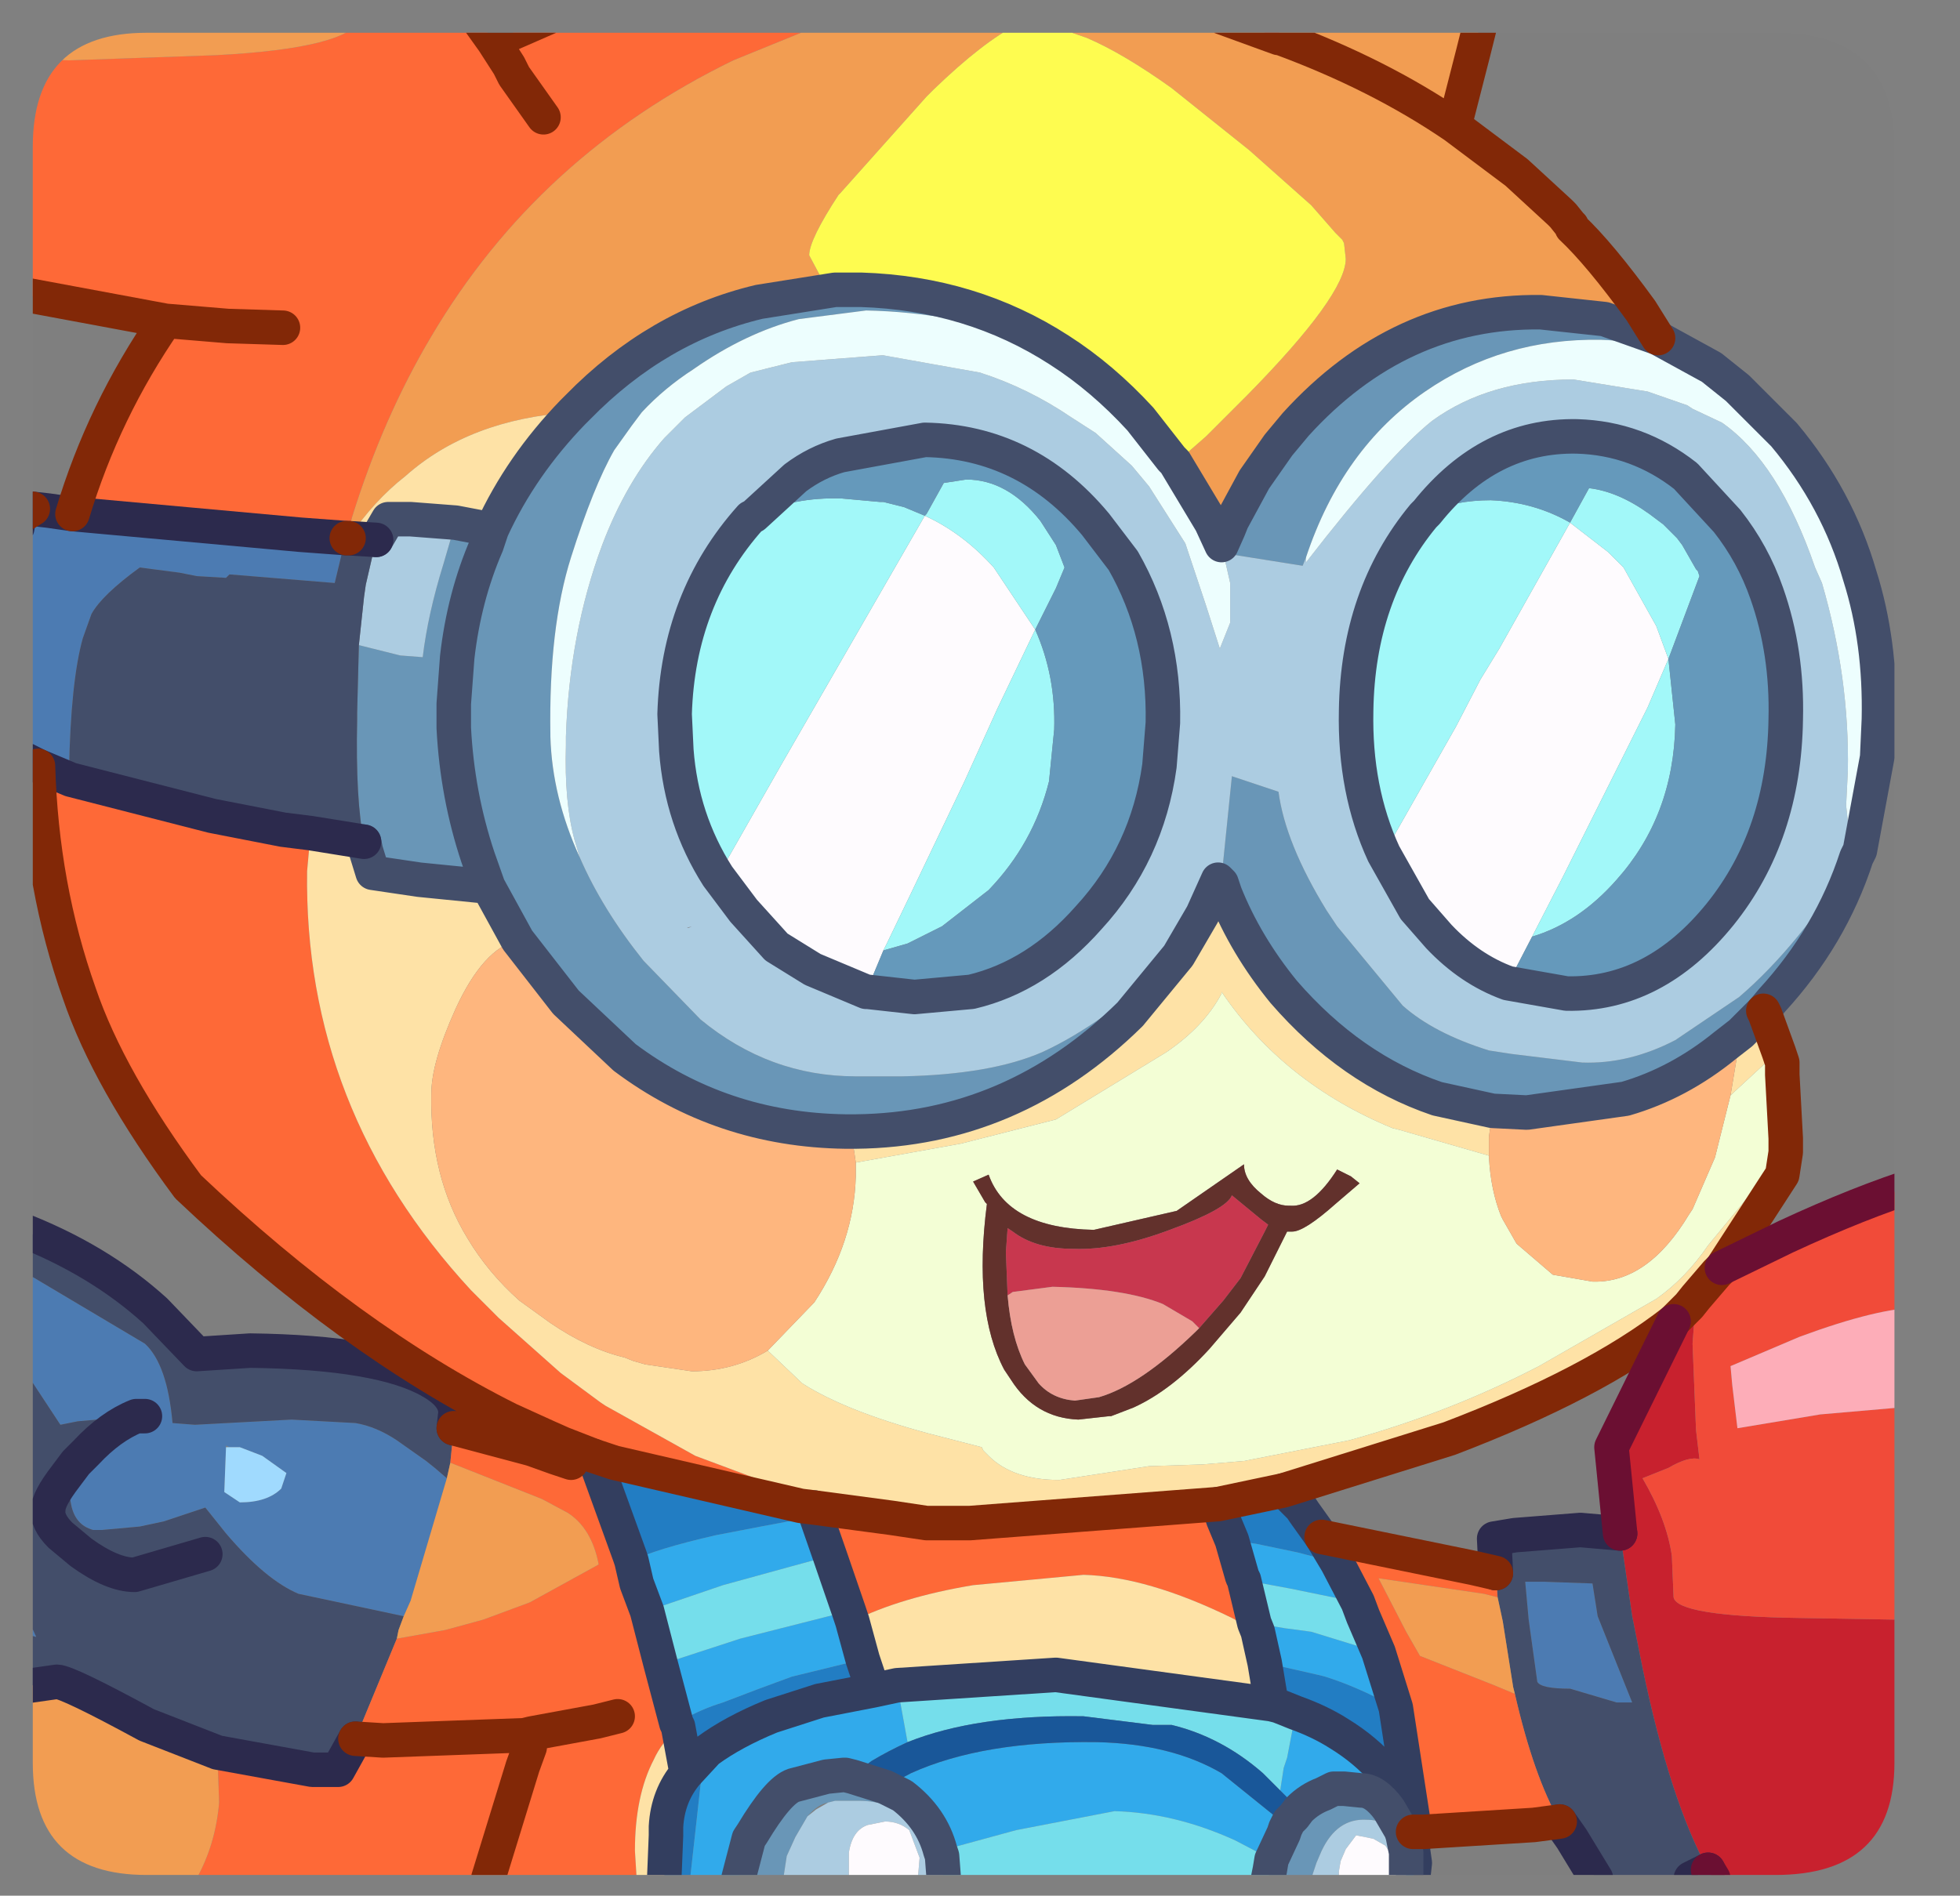 <?xml version="1.0" encoding="UTF-8" standalone="no"?>
<svg xmlns:ffdec="https://www.free-decompiler.com/flash" xmlns:xlink="http://www.w3.org/1999/xlink" ffdec:objectType="frame" height="54.95px" width="56.8px" xmlns="http://www.w3.org/2000/svg">
  <rect width="100%" height="100%" fill="#808080" stroke="none"/>
  <g transform="matrix(1.0, 0.0, 0.0, 1.0, 0.95, 0.95)">
    <clipPath id="clipPath0" transform="matrix(1.0, 0.0, 0.0, 1.0, 0.0, 0.0)">
      <path d="M50.5 0.0 Q53.95 0.0 53.95 3.3 L53.95 50.15 Q53.95 53.4 50.5 53.4 L3.3 53.4 Q0.0 53.4 0.0 50.15 L0.0 3.3 Q0.0 0.0 3.3 0.0 L50.5 0.0" fill="#000000" fill-rule="evenodd" stroke="none"/>
    </clipPath>
    <g clip-path="url(#clipPath0)">
      <use ffdec:characterId="2" height="54.95" transform="matrix(1.0, 0.0, 0.0, 1.0, -0.95, -0.95)" width="56.8" xlink:href="#shape1"/>
    </g>
    <use ffdec:characterId="3" height="53.4" transform="matrix(1.0, 0.0, 0.0, 1.0, 0.0, 0.0)" width="53.95" xlink:href="#shape2"/>
  </g>
  <defs>
    <g id="shape1" transform="matrix(1.0, 0.0, 0.0, 1.0, 0.95, 0.95)">
      <path d="M34.65 14.4 L34.75 14.15 35.4 12.95 36.1 11.95 36.6 11.35 Q39.6 8.05 43.7 8.1 L45.55 8.3 47.1 8.85 48.65 9.7 Q47.0 8.95 45.45 8.9 42.6 8.85 40.35 10.4 37.95 12.05 36.9 15.2 L36.8 15.45 34.6 15.1 34.65 14.4 M52.85 23.9 Q52.1 26.2 50.4 28.05 L50.15 28.35 49.5 29.0 49.05 29.35 Q47.7 30.45 46.15 30.9 L43.3 31.3 42.3 31.25 40.7 30.9 Q38.2 30.05 36.25 27.8 35.15 26.45 34.55 24.95 L34.45 24.65 34.5 24.0 34.75 21.55 36.1 22.0 Q36.3 23.5 37.5 25.45 L37.8 25.9 39.7 28.2 Q40.6 29.0 42.2 29.5 L42.85 29.6 44.9 29.85 Q46.25 29.9 47.6 29.2 L49.45 27.95 Q51.2 26.45 52.8 23.85 L52.85 23.9 M37.05 53.5 L35.8 53.5 35.85 53.25 35.9 52.95 36.25 52.2 36.3 52.05 36.4 51.85 36.55 51.7 36.7 51.5 Q37.0 51.2 37.4 51.05 L37.7 50.9 38.0 50.9 38.5 50.95 Q38.9 50.95 39.3 51.5 L39.65 52.1 39.7 52.25 Q39.25 51.8 38.65 51.8 37.8 51.75 37.35 52.7 L37.2 53.05 37.05 53.5 M21.75 53.5 L20.45 53.5 20.75 52.35 20.85 52.2 Q21.6 50.95 22.05 50.8 L23.0 50.55 23.5 50.5 23.55 50.5 23.75 50.55 24.7 50.85 25.2 51.1 Q26.05 51.75 26.3 52.7 L25.5 51.75 Q24.75 51.25 23.95 51.25 L23.25 51.25 23.05 51.3 Q22.75 51.35 22.45 51.7 L22.1 52.3 21.85 52.85 21.75 53.5 M33.2 26.75 L31.8 28.45 Q28.4 31.8 23.85 31.85 L23.6 31.85 23.55 31.85 Q19.95 31.8 17.15 29.7 L15.45 28.1 14.05 26.3 13.2 24.75 12.9 23.9 Q12.3 22.1 12.2 20.15 L12.2 19.45 12.3 18.1 Q12.5 16.35 13.15 14.85 L13.3 14.4 13.15 14.85 Q12.5 16.35 12.3 18.1 L12.2 19.45 12.2 20.15 Q12.3 22.1 12.9 23.9 L13.2 24.75 11.2 24.55 9.85 24.35 9.65 23.7 9.6 23.45 Q9.35 22.25 9.4 19.9 L9.4 19.7 9.45 17.75 10.65 18.05 11.3 18.1 Q11.45 16.85 11.9 15.4 L12.25 14.2 13.3 14.4 Q14.15 12.55 15.65 11.0 L15.75 10.9 15.8 10.85 Q18.1 8.5 21.05 7.8 L23.25 7.45 24.0 7.45 Q27.2 7.55 29.75 9.2 L29.15 8.95 Q26.65 8.1 24.15 8.05 L22.2 8.3 Q20.65 8.7 19.15 9.75 18.3 10.3 17.65 11.0 L17.35 11.4 16.85 12.1 Q16.25 13.15 15.6 15.2 14.95 17.25 15.0 20.35 L15.0 20.4 Q15.05 22.15 15.85 23.9 16.5 25.4 17.7 26.9 L19.35 28.6 Q21.35 30.25 23.85 30.25 L25.2 30.25 Q27.75 30.2 29.25 29.55 31.0 28.75 33.2 26.75" fill="#6997b8" fill-rule="evenodd" stroke="none"/>
      <path d="M34.45 14.85 L34.65 14.4 34.6 15.1 36.8 15.45 36.9 15.2 36.9 15.35 Q39.3 12.25 40.55 11.25 42.2 10.05 44.65 10.05 L46.8 10.4 47.95 10.8 48.1 10.9 48.95 11.3 Q50.6 12.45 51.65 15.5 L51.85 15.95 Q52.65 18.7 52.6 21.4 L52.55 22.4 52.6 22.85 52.7 22.9 Q53.15 22.55 53.45 21.0 L52.95 23.7 52.8 23.85 Q51.2 26.45 49.45 27.95 L47.6 29.2 Q46.25 29.9 44.9 29.85 L42.85 29.6 42.2 29.5 Q40.6 29.0 39.7 28.2 L37.8 25.9 37.5 25.45 Q36.3 23.5 36.1 22.0 L34.75 21.55 34.5 24.0 34.45 24.65 34.35 24.55 33.9 25.55 33.2 26.75 Q31.0 28.75 29.25 29.55 27.75 30.2 25.2 30.25 L23.85 30.25 Q21.35 30.25 19.35 28.6 L17.7 26.9 Q16.5 25.4 15.85 23.9 L15.7 23.4 Q15.4 22.3 15.45 20.65 L15.45 20.4 Q15.55 17.4 16.5 14.85 17.2 13.0 18.3 11.75 L18.9 11.15 20.1 10.25 20.8 9.85 22.0 9.55 24.6 9.35 24.65 9.35 27.45 9.85 Q28.85 10.3 30.1 11.15 L30.8 11.6 31.85 12.55 32.35 13.15 33.4 14.8 33.75 15.85 34.0 16.6 34.4 17.85 34.7 17.1 34.7 16.15 34.7 15.95 34.45 14.85 M42.75 27.55 L44.45 27.85 Q47.0 27.9 48.9 25.55 50.75 23.25 50.8 19.9 50.85 17.95 50.25 16.25 49.85 15.1 49.1 14.15 L47.9 12.85 Q46.5 11.75 44.75 11.7 42.2 11.65 40.4 13.9 L40.3 14.0 Q38.4 16.3 38.35 19.65 38.3 21.95 39.15 23.8 L40.05 25.4 40.75 26.2 Q41.65 27.15 42.75 27.55 M39.8 53.5 L39.5 53.5 39.5 53.3 39.45 52.95 39.2 52.55 38.85 52.35 38.6 52.3 38.35 52.25 38.05 52.65 37.9 53.0 37.85 53.3 37.85 53.5 37.05 53.5 37.2 53.05 37.35 52.7 Q37.8 51.75 38.65 51.8 39.25 51.8 39.7 52.25 L39.8 52.75 39.8 53.0 39.8 53.5 M26.4 53.5 L25.65 53.5 25.7 52.9 25.4 52.1 Q25.1 51.85 24.7 51.85 L24.2 51.95 Q23.75 52.1 23.65 52.75 L23.65 53.0 23.65 53.1 23.65 53.4 23.7 53.5 21.75 53.5 21.85 52.85 22.1 52.3 22.45 51.7 22.7 51.5 23.05 51.3 23.25 51.25 23.95 51.25 Q24.75 51.25 25.5 51.75 L26.3 52.7 26.35 52.85 26.4 53.5 M24.15 27.8 L24.2 27.8 25.55 27.95 27.2 27.8 Q29.1 27.35 30.6 25.65 32.3 23.8 32.65 21.25 L32.75 20.0 Q32.8 17.4 31.6 15.3 L30.8 14.25 Q28.8 11.85 25.85 11.8 L23.4 12.25 Q22.7 12.45 22.1 12.9 L20.9 14.0 20.8 14.05 Q18.7 16.4 18.6 19.75 L18.65 20.8 Q18.8 22.8 19.85 24.45 L20.6 25.45 21.55 26.5 22.6 27.15 24.15 27.8 M9.45 17.75 L9.6 16.35 9.65 16.0 9.95 14.7 10.3 14.1 10.95 14.1 12.25 14.2 11.9 15.4 Q11.45 16.85 11.3 18.1 L10.65 18.05 9.45 17.75 M19.0 25.95 L19.1 25.9 18.95 25.95 19.0 25.95" fill="#adcde2" fill-rule="evenodd" stroke="none"/>
      <path d="M33.1 12.45 L34.15 14.2 34.45 14.85 34.7 15.95 34.7 16.15 34.7 17.1 34.4 17.85 34.0 16.6 33.75 15.85 33.4 14.8 32.35 13.15 31.85 12.55 30.8 11.6 30.1 11.15 Q28.85 10.3 27.45 9.85 L24.65 9.35 24.6 9.35 22.0 9.55 20.8 9.85 20.1 10.25 18.9 11.15 18.3 11.75 Q17.2 13.0 16.5 14.85 15.55 17.4 15.45 20.4 L15.45 20.65 Q15.4 22.3 15.7 23.4 L15.85 23.9 Q15.05 22.15 15.0 20.4 L15.0 20.35 Q14.95 17.25 15.6 15.2 16.25 13.15 16.85 12.1 L17.35 11.4 17.65 11.0 Q18.3 10.3 19.15 9.75 20.65 8.7 22.2 8.3 L24.15 8.05 Q26.65 8.1 29.15 8.95 L29.75 9.2 Q31.0 10.0 32.1 11.2 L33.0 12.35 33.1 12.45 M53.45 21.0 Q53.15 22.55 52.7 22.9 L52.6 22.85 52.55 22.4 52.6 21.4 Q52.65 18.7 51.85 15.95 L51.65 15.5 Q50.6 12.45 48.95 11.3 L48.1 10.9 47.95 10.8 46.8 10.4 44.65 10.05 Q42.2 10.05 40.55 11.25 39.3 12.25 36.9 15.35 L36.9 15.2 Q37.95 12.05 40.35 10.4 42.6 8.85 45.45 8.9 47.0 8.95 48.65 9.7 L49.4 10.3 50.75 11.65 Q52.3 13.5 52.95 15.75 53.55 17.65 53.5 19.9 L53.45 21.0" fill="#eeffff" fill-rule="evenodd" stroke="none"/>
      <path d="M-0.45 46.35 L-0.45 45.3 -0.15 45.95 0.1 46.5 -0.45 46.35 M-0.45 38.45 L-0.45 35.8 3.25 38.0 Q3.9 38.6 4.05 40.3 L4.7 40.35 7.5 40.2 9.35 40.3 Q9.95 40.4 10.55 40.8 L11.4 41.4 11.65 41.6 12.0 41.9 10.95 45.45 10.75 45.9 7.7 45.25 Q6.75 44.85 5.6 43.5 L5.0 42.75 3.8 43.15 3.1 43.3 2.0 43.4 1.75 43.4 Q1.2 43.25 1.1 42.6 L0.95 41.85 1.25 41.45 1.55 41.15 Q2.25 40.4 3.0 40.1 L1.3 40.25 0.8 40.35 -0.45 38.45 M0.15 21.25 L-0.45 20.95 -0.45 14.35 -0.4 14.05 0.0 13.8 0.45 13.85 1.15 13.95 7.75 14.55 9.1 14.65 9.05 14.7 8.75 15.95 5.7 15.7 5.6 15.8 4.75 15.75 4.25 15.65 3.1 15.5 Q2.0 16.3 1.7 16.85 L1.45 17.55 Q1.1 18.8 1.05 21.4 L1.1 21.65 0.15 21.25 M45.2 44.95 L45.35 45.9 46.35 48.4 45.9 48.4 44.55 48.0 Q43.7 48.0 43.6 47.8 L43.35 46.0 43.25 44.9 43.8 44.9 45.2 44.95 M5.6 41.0 L5.55 42.3 6.0 42.6 Q6.8 42.6 7.2 42.2 L7.35 41.75 6.65 41.25 6.0 41.0 5.7 41.0 5.6 40.95 5.6 41.0 M3.0 40.1 L3.25 40.1 3.0 40.1" fill="#4c7bb3" fill-rule="evenodd" stroke="none"/>
      <path d="M54.7 33.35 L55.35 33.15 55.35 36.75 54.7 33.35 M55.35 45.9 L55.35 53.5 48.7 53.5 48.55 53.25 Q47.45 51.25 46.65 47.4 L46.35 45.9 46.0 43.5 45.75 41.0 47.55 37.35 48.0 36.9 48.2 36.65 48.1 38.0 48.2 40.5 48.3 41.35 Q48.0 41.25 47.4 41.6 L46.65 41.9 Q47.35 43.1 47.5 44.15 L47.55 45.35 Q47.65 45.9 51.2 45.95 L54.1 46.0 55.35 45.9" fill="#c9212e" fill-rule="evenodd" stroke="none"/>
      <path d="M5.7 41.0 L6.0 41.0 6.65 41.25 7.35 41.75 7.2 42.2 Q6.8 42.6 6.0 42.6 L5.55 42.3 5.6 41.0 5.7 41.0" fill="#a1dbff" fill-rule="evenodd" stroke="none"/>
      <path d="M48.55 53.25 L48.05 53.5 45.3 53.5 44.6 52.35 44.25 51.85 Q43.5 50.55 42.95 48.15 L42.9 47.95 42.6 46.05 42.45 45.35 42.4 44.65 42.35 43.65 42.95 43.55 44.85 43.4 46.0 43.5 46.35 45.9 46.65 47.4 Q47.45 51.25 48.55 53.25 M-0.45 47.95 L-0.45 46.35 0.1 46.5 -0.15 45.95 -0.45 45.3 -0.45 38.45 0.8 40.35 1.3 40.25 3.0 40.1 Q2.25 40.4 1.55 41.15 L1.25 41.45 0.95 41.85 1.1 42.6 Q1.2 43.25 1.75 43.4 L2.0 43.4 3.1 43.3 3.8 43.15 5.0 42.75 5.6 43.5 Q6.75 44.85 7.7 45.25 L10.75 45.9 10.6 46.3 10.55 46.55 9.35 49.45 8.85 50.35 8.1 50.35 5.35 49.85 3.3 49.05 Q1.0 47.8 0.7 47.8 L-0.35 47.95 -0.45 47.95 M-0.45 35.8 L-0.45 34.65 Q1.9 35.55 3.55 37.05 L4.75 38.3 6.3 38.2 Q10.1 38.25 11.55 39.1 12.25 39.5 12.25 40.0 L12.2 40.45 12.1 41.45 12.0 41.9 11.65 41.6 11.4 41.4 10.55 40.8 Q9.95 40.4 9.35 40.3 L7.5 40.2 4.7 40.35 4.05 40.3 Q3.9 38.6 3.25 38.0 L-0.45 35.8 M45.2 44.95 L43.8 44.9 43.25 44.9 43.35 46.0 43.6 47.8 Q43.7 48.0 44.55 48.0 L45.9 48.4 46.35 48.4 45.35 45.9 45.2 44.95 M9.05 14.7 L9.05 14.75 9.15 14.65 9.95 14.7 9.65 16.0 9.6 16.35 9.45 17.75 9.4 19.7 9.4 19.9 Q9.35 22.25 9.6 23.45 L8.05 23.2 7.25 23.1 5.2 22.7 1.1 21.65 1.05 21.4 Q1.1 18.8 1.45 17.55 L1.7 16.85 Q2.0 16.3 3.1 15.5 L4.25 15.65 4.75 15.75 5.6 15.8 5.7 15.7 8.75 15.95 9.05 14.7 M5.0 44.1 L2.95 44.7 Q2.3 44.7 1.4 44.05 L0.8 43.55 Q0.4 43.15 0.45 42.8 0.45 42.5 0.95 41.85 0.45 42.5 0.45 42.8 0.4 43.15 0.8 43.55 L1.4 44.05 Q2.3 44.7 2.95 44.7 L5.0 44.1" fill="#434e6a" fill-rule="evenodd" stroke="none"/>
      <path d="M48.95 35.8 L50.8 34.9 Q52.95 33.9 54.7 33.35 L55.35 36.75 55.35 45.9 54.1 46.0 51.2 45.95 Q47.65 45.9 47.55 45.35 L47.5 44.15 Q47.35 43.1 46.65 41.9 L47.4 41.6 Q48.0 41.25 48.3 41.35 L48.2 40.5 48.1 38.0 48.2 36.65 48.8 35.95 48.95 35.8 M49.2 38.65 L49.25 39.2 49.4 40.45 51.8 40.05 55.25 39.75 54.95 38.4 54.7 36.95 Q53.5 36.95 51.2 37.8 L49.2 38.65" fill="#f24b39" fill-rule="evenodd" stroke="none"/>
      <path d="M49.2 38.65 L51.2 37.8 Q53.5 36.95 54.7 36.95 L54.95 38.4 55.25 39.75 51.8 40.05 49.4 40.45 49.25 39.2 49.2 38.65" fill="#feaeb9" fill-rule="evenodd" stroke="none"/>
      <path d="M9.55 -0.45 L12.85 -0.45 13.35 0.25 14.95 -0.45 23.45 -0.45 23.0 -0.3 20.3 0.8 Q14.65 3.55 11.55 8.8 10.15 11.15 9.25 14.05 L9.15 14.45 9.1 14.65 7.75 14.55 1.15 13.95 Q2.05 10.95 3.85 8.35 L-0.45 7.55 -0.45 0.75 1.05 0.8 5.3 0.65 Q9.2 0.45 9.55 -0.45 M7.25 8.55 L5.65 8.5 3.85 8.35 5.65 8.5 7.25 8.55 M14.8 2.45 L13.95 1.25 13.8 0.95 13.35 0.25 13.8 0.95 13.95 1.25 14.8 2.45 M36.1 0.15 L34.45 -0.45 36.2 -0.45 36.1 0.15 M44.25 51.85 L43.5 51.95 40.3 52.15 40.0 52.15 40.0 51.8 39.5 48.55 39.0 46.95 38.55 45.9 38.4 45.5 37.8 44.35 37.35 43.6 41.75 44.5 42.4 44.65 42.45 45.35 42.05 45.25 39.0 44.8 39.8 46.35 40.2 47.05 42.35 47.9 42.95 48.15 Q43.5 50.55 44.25 51.85 M17.5 53.5 L13.2 53.5 4.75 53.5 Q5.3 52.5 5.4 51.3 L5.35 49.85 8.1 50.35 8.85 50.35 9.35 49.45 10.55 46.55 11.95 46.3 13.05 46.0 14.4 45.5 16.4 44.4 Q16.2 43.35 15.5 42.9 L14.75 42.5 12.1 41.45 12.2 40.45 14.45 41.05 15.15 41.3 15.35 40.9 14.9 40.7 13.8 40.2 Q9.2 37.9 4.5 33.45 2.2 30.35 1.35 27.85 0.25 24.75 0.15 21.25 L1.1 21.65 5.2 22.7 7.25 23.1 8.05 23.2 7.95 24.3 Q7.85 31.2 12.7 36.45 L13.5 37.25 15.3 38.85 16.45 39.7 16.6 39.8 19.2 41.25 22.55 42.5 24.8 43.0 24.85 43.0 27.15 43.2 34.35 42.65 34.5 43.1 34.75 43.7 35.05 44.75 35.1 44.85 35.4 46.1 35.5 46.35 34.75 45.95 Q32.3 44.75 30.45 44.7 L27.25 45.0 Q25.15 45.35 23.75 46.05 L23.65 45.75 23.1 44.15 22.7 43.0 22.65 42.75 22.25 42.7 16.85 41.45 16.25 41.25 17.3 44.15 17.35 44.3 17.5 44.95 17.8 45.75 18.2 47.3 18.65 49.0 18.7 49.1 Q18.2 49.6 18.0 50.05 17.45 51.1 17.45 52.7 L17.5 53.5 M15.35 40.9 L16.25 41.25 15.35 40.9 M27.15 43.2 L26.7 43.2 25.9 43.2 24.9 43.05 22.65 42.75 24.9 43.05 25.9 43.2 26.7 43.2 27.15 43.2 M14.25 49.35 L14.4 49.7 14.45 49.3 14.25 49.35 10.15 49.5 9.35 49.45 10.15 49.5 14.25 49.35 M14.45 49.3 L16.35 48.95 16.95 48.8 16.35 48.95 14.45 49.3 M15.6 41.45 L15.15 41.3 15.6 41.45 M14.4 49.7 L14.2 50.25 13.2 53.5 14.2 50.25 14.4 49.7" fill="#ff6937" fill-rule="evenodd" stroke="none"/>
      <path d="M9.55 -0.45 Q9.2 0.45 5.3 0.65 L1.05 0.8 -0.45 0.75 -0.45 -0.45 9.55 -0.45 M9.1 14.65 L9.15 14.45 9.25 14.05 Q10.15 11.15 11.55 8.8 14.65 3.55 20.3 0.8 L23.0 -0.3 23.45 -0.45 34.45 -0.45 36.1 0.15 36.15 0.15 Q39.0 1.2 41.2 2.7 39.0 1.2 36.15 0.15 L36.1 0.15 36.2 -0.45 42.0 -0.45 41.75 0.55 41.2 2.7 42.4 3.6 43.0 4.05 44.25 5.2 44.35 5.3 44.55 5.55 44.6 5.6 44.6 5.65 Q45.4 6.4 46.6 8.05 L47.1 8.85 45.55 8.3 43.7 8.1 Q39.6 8.05 36.6 11.35 L36.1 11.95 35.4 12.95 34.75 14.15 34.65 14.4 34.45 14.85 34.15 14.2 33.1 12.45 33.2 12.4 34.0 11.7 35.2 10.5 Q38.05 7.6 38.05 6.55 L38.0 6.1 37.95 6.0 37.75 5.8 37.05 5.0 35.25 3.4 33.0 1.6 Q31.6 0.6 30.55 0.15 L29.4 -0.25 28.55 -0.25 Q27.55 0.25 26.1 1.65 L25.9 1.85 23.4 4.65 23.35 4.7 Q22.5 6.0 22.5 6.45 L22.9 7.2 23.25 7.45 21.05 7.8 Q18.1 8.5 15.8 10.85 L15.75 10.9 15.65 11.0 Q12.65 11.2 10.8 12.85 9.9 13.55 9.15 14.65 L9.1 14.65 M4.75 53.5 L-0.45 53.5 -0.45 51.2 -0.25 49.5 Q-0.2 48.9 -0.45 48.5 L-0.45 47.95 -0.35 47.95 0.7 47.8 Q1.0 47.8 3.3 49.05 L5.35 49.85 5.4 51.3 Q5.3 52.5 4.75 53.5 M42.95 48.15 L42.35 47.9 40.2 47.05 39.8 46.35 39.0 44.8 42.05 45.25 42.45 45.35 42.6 46.05 42.9 47.95 42.95 48.15 M12.0 41.9 L12.1 41.45 14.75 42.5 15.5 42.9 Q16.2 43.35 16.4 44.4 L14.4 45.5 13.05 46.0 11.95 46.3 10.55 46.55 10.6 46.3 10.75 45.9 10.95 45.45 12.0 41.9" fill="#f39e52" fill-rule="evenodd" stroke="none"/>
      <path d="M-0.45 51.2 L-0.45 48.5 Q-0.2 48.9 -0.25 49.5 L-0.45 51.2" fill="#ffeeb6" fill-rule="evenodd" stroke="none"/>
      <path d="M19.05 53.5 L18.3 53.5 18.35 52.25 18.35 52.2 18.35 52.1 18.35 52.0 Q18.4 51.1 18.95 50.45 L18.7 49.1 18.65 49.0 18.85 48.9 Q19.35 48.6 20.0 48.4 L21.05 48.0 22.0 47.65 24.05 47.15 24.35 48.05 22.8 48.35 21.4 48.8 Q20.3 49.25 19.55 49.8 L19.35 50.8 19.05 53.5 M37.35 43.6 L37.8 44.35 36.65 44.05 35.45 43.8 34.75 43.7 34.5 43.1 34.35 42.65 36.25 42.25 36.75 42.75 36.85 42.9 37.35 43.6 M39.5 48.55 L40.0 51.8 Q39.4 50.25 37.85 49.3 37.3 48.95 36.6 48.7 L36.1 48.5 35.9 48.45 35.7 47.25 36.15 47.35 37.25 47.6 37.45 47.65 Q38.4 47.95 39.4 48.5 L39.5 48.55 M16.25 41.25 L16.85 41.45 22.25 42.7 22.65 42.75 22.7 43.0 21.1 43.3 19.8 43.55 Q18.05 43.95 17.35 44.3 L17.3 44.15 16.25 41.25 M19.55 49.8 L18.95 50.45 19.55 49.8" fill="#227dc4" fill-rule="evenodd" stroke="none"/>
      <path d="M40.0 52.15 L40.0 52.7 40.05 53.05 40.0 53.5 39.8 53.5 39.8 53.0 39.8 52.75 39.7 52.25 39.65 52.1 39.3 51.5 Q38.9 50.95 38.5 50.95 L38.0 50.9 37.7 50.9 37.4 51.05 Q37.0 51.2 36.7 51.5 L36.15 50.95 36.25 50.3 36.35 50.0 36.6 48.7 Q37.3 48.95 37.85 49.3 39.4 50.25 40.0 51.8 L40.0 52.15 M20.45 53.5 L19.05 53.5 19.35 50.8 19.55 49.8 Q20.3 49.25 21.4 48.8 L22.8 48.35 24.35 48.05 25.05 47.9 25.25 49.0 25.35 49.55 Q24.8 49.8 24.3 50.1 L24.1 50.25 23.75 50.55 23.55 50.5 23.5 50.5 23.0 50.55 22.05 50.8 Q21.6 50.95 20.85 52.2 L20.75 52.35 20.45 53.5 M37.8 44.35 L38.4 45.5 36.45 45.1 35.1 44.85 35.05 44.75 34.75 43.7 35.45 43.8 36.65 44.05 37.8 44.35 M39.0 46.95 L39.5 48.55 39.4 48.5 Q38.4 47.95 37.45 47.65 L37.25 47.6 36.15 47.35 35.7 47.25 35.5 46.35 35.4 46.1 36.3 46.25 37.05 46.35 39.0 46.95 M17.35 44.3 Q18.05 43.95 19.8 43.55 L21.1 43.3 22.7 43.0 23.1 44.15 22.0 44.45 20.0 45.0 17.8 45.75 17.5 44.95 17.35 44.3 M18.2 47.3 L20.5 46.55 23.65 45.75 23.75 46.05 24.05 47.15 22.0 47.65 21.05 48.0 20.0 48.4 Q19.35 48.6 18.85 48.9 L18.65 49.0 18.2 47.3 M24.7 50.85 L25.45 50.45 Q27.55 49.5 30.85 49.55 33.0 49.6 34.45 50.45 L36.0 51.7 36.3 52.05 36.25 52.2 35.9 52.95 34.85 52.4 Q33.1 51.6 31.35 51.55 L28.5 52.1 26.3 52.7 Q26.05 51.75 25.2 51.1 L24.7 50.85" fill="#31abec" fill-rule="evenodd" stroke="none"/>
      <path d="M35.8 53.5 L26.4 53.5 26.35 52.85 26.3 52.7 28.5 52.1 31.35 51.55 Q33.1 51.6 34.85 52.4 L35.9 52.95 35.85 53.25 35.8 53.5 M38.4 45.5 L38.55 45.9 39.0 46.95 37.05 46.35 36.3 46.25 35.4 46.1 35.1 44.85 36.45 45.1 38.4 45.5 M17.8 45.75 L20.0 45.0 22.0 44.45 23.1 44.15 23.65 45.75 20.5 46.55 18.2 47.3 17.8 45.75 M25.35 49.55 L25.25 49.0 25.05 47.9 29.65 47.6 35.9 48.45 36.1 48.5 36.6 48.7 36.35 50.0 36.25 50.3 36.15 50.95 35.65 50.45 Q34.45 49.4 33.0 49.05 L32.45 49.05 30.45 48.8 Q27.35 48.75 25.35 49.55" fill="#75dfec" fill-rule="evenodd" stroke="none"/>
      <path d="M50.15 28.35 L50.2 28.45 50.6 29.55 50.5 29.6 49.2 30.8 49.5 29.0 50.15 28.35 M50.8 32.45 L50.7 33.1 48.95 35.8 48.8 35.95 48.2 36.65 48.0 36.9 47.55 37.35 Q45.25 39.15 41.05 40.75 L36.25 42.25 34.35 42.65 27.15 43.2 24.85 43.0 24.8 43.0 22.55 42.5 19.2 41.25 16.6 39.8 16.45 39.7 15.3 38.85 13.5 37.25 12.7 36.45 Q7.85 31.2 7.95 24.3 L8.05 23.2 9.6 23.45 9.65 23.7 9.85 24.35 11.2 24.55 13.2 24.75 14.05 26.3 Q13.05 26.55 12.25 28.3 11.55 29.85 11.55 30.75 11.5 33.15 12.6 34.95 13.2 35.95 14.1 36.75 L15.0 37.4 Q16.1 38.15 17.15 38.4 L17.4 38.5 17.75 38.6 19.1 38.8 Q20.3 38.8 21.3 38.2 L22.3 39.15 Q23.55 39.95 25.95 40.6 L27.5 41.0 27.55 41.1 27.7 41.25 Q28.4 41.95 29.75 41.95 L32.35 41.55 33.9 41.5 35.1 41.4 38.15 40.8 Q41.05 40.0 43.65 38.65 L47.05 36.7 Q47.9 36.1 48.55 35.15 L49.95 33.45 50.1 33.3 50.55 32.7 50.8 32.45 M18.3 53.5 L17.5 53.5 17.45 52.7 Q17.45 51.1 18.0 50.05 18.2 49.6 18.7 49.1 L18.95 50.45 Q18.4 51.1 18.35 52.0 L18.35 52.1 18.35 52.2 18.35 52.25 18.3 53.5 M42.3 31.25 L42.2 32.0 42.2 32.55 39.6 31.8 39.4 31.75 Q36.25 30.45 34.45 27.8 L34.45 27.85 Q33.95 28.8 32.85 29.55 L29.65 31.5 26.9 32.2 23.85 32.75 23.8 32.4 23.7 32.0 23.6 31.85 23.85 31.85 Q28.4 31.8 31.8 28.45 L33.2 26.75 33.9 25.55 34.35 24.55 34.45 24.65 34.55 24.95 Q35.15 26.45 36.25 27.8 38.2 30.05 40.7 30.9 L42.3 31.25 M15.65 11.0 Q14.15 12.55 13.3 14.4 L12.25 14.2 10.95 14.1 10.3 14.1 9.95 14.7 9.15 14.65 Q9.9 13.55 10.8 12.85 12.65 11.2 15.65 11.0 M24.05 47.15 L23.75 46.05 Q25.15 45.35 27.25 45.0 L30.45 44.7 Q32.3 44.75 34.75 45.95 L35.5 46.35 35.7 47.25 35.9 48.45 29.65 47.6 25.05 47.9 24.35 48.05 24.05 47.15" fill="#ffe3a7" fill-rule="evenodd" stroke="none"/>
      <path d="M25.35 49.55 Q27.35 48.75 30.45 48.8 L32.45 49.05 33.0 49.05 Q34.45 49.4 35.65 50.45 L36.15 50.95 36.7 51.5 36.55 51.7 36.4 51.85 36.3 52.05 36.0 51.7 34.45 50.45 Q33.0 49.6 30.85 49.55 27.55 49.5 25.45 50.45 L24.7 50.85 23.75 50.55 24.1 50.25 24.3 50.1 Q24.8 49.8 25.35 49.55" fill="#19579a" fill-rule="evenodd" stroke="none"/>
      <path d="M44.55 14.2 L45.65 15.05 46.1 15.5 47.05 17.2 47.4 18.15 46.8 19.55 44.35 24.45 43.45 26.2 42.75 27.55 Q41.65 27.15 40.75 26.2 L40.05 25.4 39.15 23.8 41.25 20.1 41.95 18.75 42.5 17.85 44.55 14.2 M39.5 53.5 L37.85 53.5 37.85 53.3 37.9 53.0 38.05 52.65 38.35 52.25 38.6 52.3 38.85 52.35 39.2 52.55 39.45 52.95 39.5 53.3 39.5 53.5 M25.65 53.5 L23.7 53.5 23.65 53.4 23.65 53.1 23.65 53.0 23.65 52.75 Q23.75 52.1 24.2 51.95 L24.7 51.85 Q25.1 51.85 25.4 52.1 L25.7 52.9 25.65 53.5 M24.65 26.6 L24.15 27.8 22.6 27.15 21.55 26.5 20.6 25.45 19.85 24.45 21.7 21.2 25.85 14.0 Q26.95 14.5 27.85 15.5 L29.05 17.3 27.95 19.6 27.0 21.7 25.4 25.05 24.75 26.4 24.65 26.6" fill="#fffcff" fill-rule="evenodd" stroke="none"/>
      <path d="M23.25 7.45 L22.9 7.2 22.5 6.45 Q22.5 6.0 23.35 4.7 L23.4 4.65 25.9 1.85 26.1 1.65 Q27.55 0.25 28.55 -0.25 L29.4 -0.25 30.55 0.15 Q31.6 0.6 33.0 1.6 L35.25 3.4 37.05 5.0 37.75 5.8 37.95 6.0 38.0 6.1 38.05 6.55 Q38.05 7.6 35.2 10.5 L34.0 11.7 33.2 12.4 33.1 12.45 33.0 12.35 32.1 11.2 Q31.0 10.0 29.75 9.2 27.2 7.55 24.0 7.45 L23.25 7.45" fill="#fffd50" fill-rule="evenodd" stroke="none"/>
      <path d="M44.55 14.2 L45.1 13.2 Q45.95 13.3 46.85 13.95 L47.25 14.25 47.65 14.65 47.8 14.85 48.2 15.55 48.25 15.6 48.3 15.75 47.85 16.95 47.4 18.15 47.05 17.2 46.1 15.5 45.65 15.05 44.55 14.2 42.5 17.85 41.95 18.75 41.25 20.1 39.15 23.8 Q38.3 21.95 38.35 19.65 38.4 16.3 40.3 14.0 L40.4 13.9 Q41.25 13.55 42.25 13.55 43.5 13.6 44.55 14.2 M47.4 18.15 L47.6 20.05 Q47.55 22.7 45.9 24.55 44.8 25.8 43.45 26.2 L44.35 24.45 46.8 19.55 47.4 18.15 M20.9 14.0 Q22.05 13.45 23.45 13.5 L24.55 13.6 24.65 13.6 25.25 13.75 25.85 14.0 25.9 13.95 26.4 13.05 27.05 12.95 Q28.25 12.95 29.2 14.15 L29.65 14.85 29.9 15.5 29.65 16.1 29.05 17.3 Q29.65 18.65 29.6 20.2 L29.45 21.7 Q29.0 23.5 27.7 24.85 L26.35 25.9 25.35 26.4 24.65 26.6 24.75 26.4 25.4 25.05 27.0 21.7 27.95 19.6 29.05 17.3 27.85 15.5 Q26.95 14.5 25.85 14.0 L21.7 21.2 19.85 24.45 Q18.8 22.8 18.65 20.8 L18.6 19.75 Q18.7 16.4 20.8 14.05 L20.9 14.0" fill="#a3f9fa" fill-rule="evenodd" stroke="none"/>
      <path d="M47.4 18.15 L47.85 16.95 48.3 15.75 48.25 15.6 48.2 15.55 47.8 14.85 47.65 14.65 47.25 14.25 46.85 13.95 Q45.95 13.3 45.1 13.2 L44.55 14.2 Q43.5 13.6 42.25 13.55 41.25 13.55 40.4 13.9 42.2 11.65 44.75 11.7 46.5 11.75 47.9 12.85 L49.1 14.15 Q49.85 15.1 50.25 16.25 50.85 17.95 50.8 19.9 50.75 23.25 48.9 25.55 47.0 27.9 44.45 27.85 L42.75 27.55 43.45 26.2 Q44.8 25.8 45.9 24.55 47.55 22.7 47.6 20.05 L47.4 18.15 M20.9 14.0 L22.1 12.9 Q22.7 12.45 23.4 12.25 L25.85 11.8 Q28.8 11.85 30.8 14.25 L31.6 15.3 Q32.8 17.4 32.75 20.0 L32.65 21.25 Q32.3 23.8 30.6 25.65 29.1 27.35 27.2 27.8 L25.55 27.95 24.2 27.8 24.15 27.8 24.65 26.6 25.35 26.4 26.35 25.9 27.7 24.85 Q29.0 23.5 29.45 21.7 L29.6 20.2 Q29.65 18.65 29.05 17.3 L29.65 16.1 29.9 15.5 29.65 14.85 29.2 14.15 Q28.25 12.95 27.05 12.95 L26.4 13.05 25.9 13.95 25.85 14.0 25.25 13.75 24.65 13.6 24.55 13.6 23.45 13.5 Q22.05 13.45 20.9 14.0" fill="#659abc" fill-rule="evenodd" stroke="none"/>
      <path d="M50.6 29.55 L50.7 29.85 50.7 30.2 50.8 32.05 50.8 32.45 50.55 32.7 50.1 33.3 49.95 33.45 48.55 35.15 Q47.9 36.1 47.05 36.7 L43.65 38.65 Q41.05 40.0 38.15 40.8 L35.1 41.4 33.9 41.5 32.35 41.55 29.75 41.95 Q28.4 41.95 27.7 41.25 L27.55 41.1 27.5 41.0 25.95 40.6 Q23.55 39.95 22.3 39.15 L21.3 38.2 22.65 36.8 Q23.8 35.05 23.85 33.15 L23.85 32.75 26.9 32.2 29.65 31.5 32.85 29.55 Q33.95 28.8 34.45 27.85 L34.45 27.8 Q36.25 30.45 39.4 31.75 L39.6 31.8 42.2 32.55 42.2 32.6 Q42.25 33.55 42.55 34.3 L42.6 34.4 43.0 35.1 44.05 36.0 45.2 36.2 Q46.8 36.25 48.0 34.25 L48.1 34.1 48.75 32.6 49.2 30.8 50.5 29.6 50.6 29.55 M33.15 34.15 L30.75 34.7 Q28.25 34.65 27.7 33.1 L27.25 33.3 27.6 33.9 27.65 33.95 Q27.25 37.05 28.15 38.75 L28.35 39.05 Q29.05 40.15 30.3 40.2 L31.2 40.1 31.25 40.1 31.9 39.85 Q33.0 39.35 34.1 38.15 L35.0 37.1 35.7 36.05 36.35 34.75 36.5 34.75 Q36.85 34.75 37.75 33.95 L38.45 33.35 38.2 33.15 37.8 32.95 Q37.1 34.05 36.45 34.0 L36.4 34.0 Q36.0 34.0 35.6 33.65 35.1 33.25 35.1 32.8 L33.15 34.15" fill="#f4ffd6" fill-rule="evenodd" stroke="none"/>
      <path d="M49.5 29.0 L49.2 30.8 48.75 32.6 48.1 34.1 48.0 34.25 Q46.8 36.25 45.2 36.2 L44.05 36.0 43.0 35.1 42.6 34.4 42.55 34.3 Q42.25 33.55 42.2 32.6 L42.2 32.55 42.2 32.0 42.3 31.25 43.3 31.3 46.15 30.9 Q47.7 30.45 49.05 29.35 L49.5 29.0 M23.6 31.85 L23.7 32.0 23.8 32.4 23.85 32.75 23.85 33.15 Q23.8 35.05 22.65 36.8 L21.3 38.2 Q20.3 38.8 19.1 38.8 L17.75 38.6 17.4 38.5 17.15 38.4 Q16.1 38.15 15.0 37.4 L14.1 36.75 Q13.2 35.95 12.6 34.95 11.5 33.15 11.55 30.75 11.55 29.85 12.25 28.3 13.05 26.55 14.05 26.3 L15.45 28.1 17.15 29.7 Q19.95 31.8 23.55 31.85 L23.6 31.85" fill="#ffb77e" fill-rule="evenodd" stroke="none"/>
      <path d="M33.15 34.15 L35.1 32.8 Q35.1 33.25 35.6 33.65 36.0 34.0 36.4 34.0 L36.45 34.0 Q37.1 34.05 37.8 32.95 L38.2 33.15 38.45 33.35 37.75 33.95 Q36.85 34.75 36.5 34.75 L36.35 34.75 35.7 36.05 35.0 37.1 34.1 38.15 Q33.0 39.35 31.9 39.85 L31.25 40.1 31.2 40.1 30.3 40.2 Q29.05 40.15 28.35 39.05 L28.15 38.75 Q27.25 37.05 27.65 33.95 L27.6 33.9 27.25 33.3 27.7 33.1 Q28.25 34.65 30.75 34.7 L33.15 34.15 M33.8 37.55 L34.5 36.75 35.0 36.1 35.7 34.75 35.8 34.55 35.6 34.4 34.75 33.7 Q34.6 34.1 32.95 34.7 31.35 35.3 30.15 35.25 29.05 35.25 28.4 34.75 L28.25 34.65 28.2 35.35 28.25 36.6 Q28.35 37.8 28.75 38.6 L29.15 39.15 Q29.55 39.6 30.2 39.65 L30.9 39.55 Q32.1 39.2 33.7 37.65 L33.8 37.55" fill="#62312c" fill-rule="evenodd" stroke="none"/>
      <path d="M28.25 36.6 L28.2 35.35 28.25 34.65 28.4 34.75 Q29.05 35.25 30.15 35.25 31.35 35.3 32.95 34.7 34.6 34.1 34.75 33.7 L35.6 34.4 35.8 34.55 35.7 34.75 35.0 36.1 34.5 36.75 33.8 37.55 33.6 37.35 32.75 36.85 Q31.65 36.4 29.55 36.35 L28.4 36.5 28.25 36.6" fill="#c9374e" fill-rule="evenodd" stroke="none"/>
      <path d="M28.25 36.6 L28.4 36.5 29.55 36.35 Q31.65 36.4 32.75 36.85 L33.6 37.35 33.8 37.55 33.7 37.65 Q32.1 39.2 30.9 39.55 L30.2 39.65 Q29.55 39.6 29.15 39.15 L28.75 38.6 Q28.35 37.8 28.25 36.6" fill="#eda096" fill-rule="evenodd" stroke="none"/>
      <path d="M40.0 52.15 L40.0 52.7 40.05 53.05 40.0 53.5 M37.35 43.6 L37.8 44.35 38.4 45.5 38.55 45.9 39.0 46.95 39.5 48.55 40.0 51.8 40.0 52.15 M36.25 42.25 L36.75 42.75 36.85 42.9 37.35 43.6 M16.25 41.25 L17.3 44.15 17.35 44.3 17.5 44.95 17.8 45.75 18.2 47.3 18.65 49.0 18.7 49.1 18.95 50.45 19.55 49.8 Q20.3 49.25 21.4 48.8 L22.8 48.35 24.35 48.05 24.05 47.15 23.75 46.05 23.65 45.75 23.1 44.15 22.7 43.0 22.65 42.75 M25.05 47.9 L24.35 48.05 M35.9 48.45 L29.65 47.6 25.05 47.9 M35.5 46.35 L35.4 46.1 35.1 44.85 35.05 44.75 34.75 43.7 34.5 43.1 34.35 42.65 M36.6 48.7 L36.1 48.5 35.9 48.45 35.7 47.25 35.5 46.35 M36.6 48.7 Q37.3 48.95 37.85 49.3 39.4 50.25 40.0 51.8 M18.3 53.5 L18.35 52.25 18.35 52.2 18.35 52.1 18.35 52.0 Q18.4 51.1 18.95 50.45" fill="none" stroke="#333e5f" stroke-linecap="round" stroke-linejoin="round" stroke-width="1.0"/>
      <path d="M33.1 12.45 L34.15 14.2 34.45 14.85 34.65 14.4 34.75 14.15 35.4 12.95 36.1 11.95 36.6 11.35 Q39.6 8.05 43.7 8.1 L45.55 8.3 47.1 8.85 48.65 9.7 49.4 10.3 50.75 11.65 Q52.3 13.5 52.95 15.75 53.55 17.65 53.5 19.9 L53.45 21.0 52.95 23.7 52.85 23.9 Q52.1 26.2 50.4 28.05 L50.15 28.35 49.5 29.0 49.05 29.35 Q47.7 30.45 46.15 30.9 L43.3 31.3 42.3 31.25 40.7 30.9 Q38.2 30.05 36.25 27.8 35.15 26.45 34.55 24.95 L34.45 24.65 34.35 24.55 33.9 25.55 33.2 26.75 31.8 28.45 Q28.4 31.8 23.85 31.85 L23.6 31.85 23.55 31.85 Q19.95 31.8 17.15 29.7 L15.45 28.1 14.05 26.3 13.2 24.75 12.9 23.9 Q12.3 22.1 12.2 20.15 L12.2 19.45 12.3 18.1 Q12.5 16.35 13.15 14.85 L13.3 14.4 Q14.15 12.55 15.65 11.0 L15.75 10.9 15.8 10.85 Q18.1 8.5 21.05 7.8 L23.25 7.45 24.0 7.45 Q27.2 7.55 29.75 9.2 31.0 10.0 32.1 11.2 L33.0 12.35 33.1 12.45 M42.75 27.55 L44.45 27.85 Q47.0 27.9 48.9 25.55 50.75 23.25 50.8 19.9 50.85 17.95 50.25 16.25 49.85 15.1 49.1 14.15 L47.9 12.85 Q46.5 11.75 44.75 11.7 42.2 11.65 40.4 13.9 L40.3 14.0 Q38.4 16.3 38.35 19.65 38.3 21.95 39.15 23.8 L40.05 25.4 40.75 26.2 Q41.65 27.15 42.75 27.55 M24.15 27.8 L24.2 27.8 25.55 27.95 27.2 27.8 Q29.1 27.35 30.6 25.65 32.3 23.8 32.65 21.25 L32.75 20.0 Q32.8 17.4 31.6 15.3 L30.8 14.25 Q28.8 11.85 25.85 11.8 L23.4 12.25 Q22.7 12.45 22.1 12.9 L20.9 14.0 20.8 14.05 Q18.7 16.4 18.6 19.75 L18.65 20.8 Q18.8 22.8 19.85 24.45 L20.6 25.45 21.55 26.5 22.6 27.15 24.15 27.8 M9.95 14.7 L10.3 14.1 10.95 14.1 12.25 14.2 13.3 14.4 M9.6 23.45 L9.65 23.7 9.85 24.35 11.2 24.55 13.2 24.75 M23.75 50.55 L24.7 50.85 25.2 51.1 Q26.05 51.75 26.3 52.7 L26.35 52.85 26.4 53.5 M36.3 52.05 L36.4 51.85 36.55 51.7 36.7 51.5 Q37.0 51.2 37.4 51.05 L37.7 50.9 38.0 50.9 38.5 50.95 Q38.9 50.95 39.3 51.5 L39.65 52.1 39.7 52.25 39.8 52.75 39.8 53.0 39.8 53.5 M35.9 52.95 L36.25 52.2 36.3 52.05 M35.8 53.5 L35.85 53.25 35.9 52.95 M20.45 53.5 L20.75 52.35 20.85 52.2 Q21.6 50.95 22.05 50.8 L23.0 50.55 23.5 50.5 23.55 50.5 23.75 50.55" fill="none" stroke="#434e6a" stroke-linecap="round" stroke-linejoin="round" stroke-width="1.0"/>
      <path d="M48.55 53.25 L48.05 53.5 M45.3 53.5 L44.6 52.35 44.25 51.85 M-0.45 34.65 Q1.9 35.55 3.55 37.05 L4.75 38.3 6.3 38.2 Q10.1 38.25 11.55 39.1 12.25 39.5 12.25 40.0 L12.2 40.45 M0.15 21.25 L-0.45 20.95 M-0.45 14.35 L-0.4 14.05 M0.0 13.8 L0.45 13.85 1.15 13.95 7.75 14.55 9.1 14.65 M42.4 44.65 L42.35 43.65 42.95 43.55 44.85 43.4 46.0 43.5 M9.95 14.7 L9.15 14.65 M1.1 21.65 L5.2 22.7 7.25 23.1 8.05 23.2 9.6 23.45 M0.15 21.25 L1.1 21.65 M3.25 40.1 L3.0 40.1 Q2.25 40.4 1.55 41.15 L1.25 41.45 0.95 41.85 Q0.45 42.5 0.45 42.8 0.4 43.15 0.8 43.55 L1.4 44.05 Q2.3 44.7 2.95 44.7 L5.0 44.1 M-0.45 47.95 L-0.35 47.95 0.7 47.8 Q1.0 47.8 3.3 49.05 L5.35 49.85 8.1 50.35 8.85 50.35 9.35 49.45" fill="none" stroke="#2c2a4d" stroke-linecap="round" stroke-linejoin="round" stroke-width="1.0"/>
      <path d="M-0.45 7.55 L3.85 8.35 5.65 8.5 7.25 8.55 M14.95 -0.45 L13.35 0.25 13.8 0.95 13.95 1.25 14.8 2.45 M47.1 8.85 L46.6 8.05 Q45.4 6.4 44.6 5.65 L44.6 5.6 44.55 5.55 44.35 5.3 44.25 5.2 43.0 4.05 42.4 3.6 41.2 2.7 Q39.0 1.2 36.15 0.15 L36.1 0.15 34.45 -0.45 M42.0 -0.45 L41.75 0.55 41.2 2.7 M50.15 28.35 L50.2 28.45 50.6 29.55 50.7 29.85 50.7 30.2 50.8 32.05 50.8 32.45 50.7 33.1 48.95 35.8 48.8 35.95 48.2 36.65 48.0 36.9 47.55 37.35 Q45.25 39.15 41.05 40.75 L36.25 42.25 34.35 42.65 27.15 43.2 26.7 43.2 25.9 43.2 24.9 43.05 22.65 42.75 22.25 42.7 16.85 41.45 16.25 41.25 15.35 40.9 14.9 40.7 13.8 40.2 Q9.2 37.9 4.5 33.45 2.2 30.35 1.35 27.85 0.25 24.75 0.15 21.25 M44.25 51.85 L43.5 51.95 40.3 52.15 40.0 52.15 M12.2 40.45 L14.45 41.05 15.15 41.3 15.35 40.9 M-0.4 14.05 L0.0 13.8 M1.15 13.95 Q2.05 10.95 3.85 8.35 M42.4 44.65 L41.75 44.5 37.35 43.6 M9.15 14.65 L9.1 14.65 M14.25 49.35 L14.4 49.7 14.45 49.3 14.25 49.35 10.15 49.5 9.35 49.45 M16.95 48.8 L16.35 48.95 14.45 49.3 M15.15 41.3 L15.6 41.45 M13.2 53.5 L14.2 50.25 14.4 49.7 M12.85 -0.45 L13.35 0.25" fill="none" stroke="#832807" stroke-linecap="round" stroke-linejoin="round" stroke-width="1.0"/>
      <path d="M48.95 35.8 L50.8 34.9 Q52.95 33.9 54.7 33.35 L55.35 33.15 M48.7 53.5 L48.55 53.25 M47.55 37.35 L45.75 41.0 46.0 43.5" fill="none" stroke="#6b0f32" stroke-linecap="round" stroke-linejoin="round" stroke-width="1.0"/>
    </g>
    <g id="shape2" transform="matrix(1.0, 0.0, 0.0, 1.0, 0.0, 0.0)">
      <path d="M50.5 0.0 Q53.95 0.0 53.95 3.3 L53.95 50.15 Q53.95 53.4 50.5 53.4 L3.3 53.4 Q0.0 53.4 0.0 50.15 L0.0 3.3 Q0.0 0.0 3.3 0.0 L50.5 0.0" fill="#000000" fill-opacity="0.004" fill-rule="evenodd" stroke="none"/>
    </g>
  </defs>
</svg>
